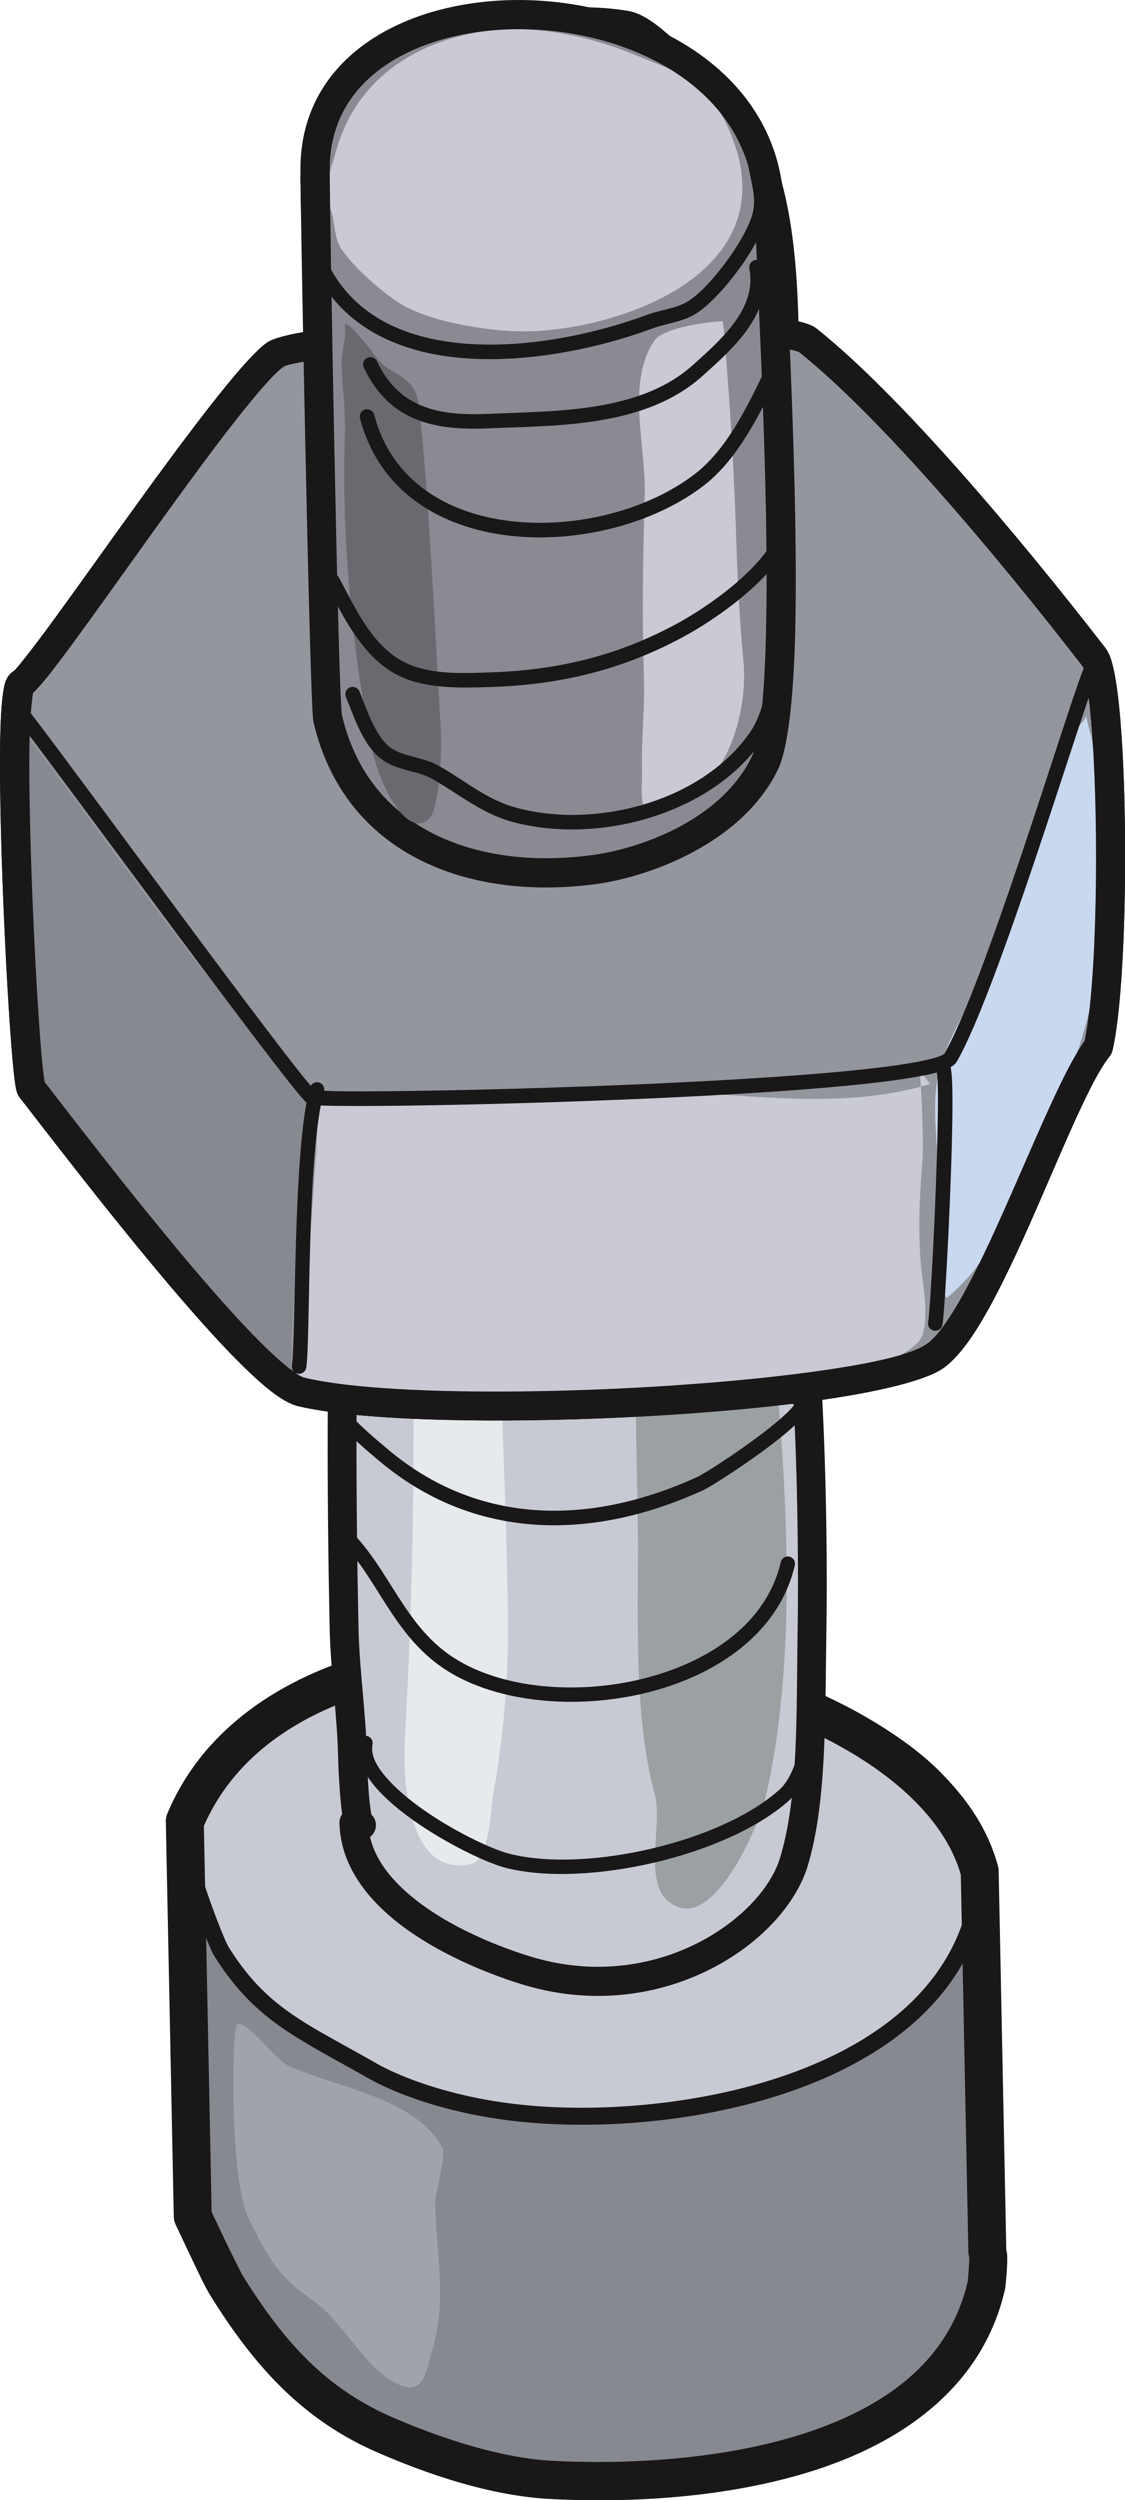 <?xml version="1.0" encoding="UTF-8" standalone="no"?>
<!-- Created with Inkscape (http://www.inkscape.org/) -->

<svg
   id="svg1621"
   width="54.875mm"
   height="121.938mm"
   version="1.1"
   viewBox="0 0 54.875 121.938"
   sodipodi:docname="2022-CA-06-nut-and-bolt-1.svg"
   inkscape:version="1.1.1 (3bf5ae0d25, 2021-09-20)"
   xmlns:inkscape="http://www.inkscape.org/namespaces/inkscape"
   xmlns:sodipodi="http://sodipodi.sourceforge.net/DTD/sodipodi-0.dtd"
   xmlns="http://www.w3.org/2000/svg"
   xmlns:svg="http://www.w3.org/2000/svg"
   xmlns:serif="http://www.serif.com/">
  <defs
     id="defs44" />
  <sodipodi:namedview
     id="namedview42"
     pagecolor="#ffffff"
     bordercolor="#666666"
     borderopacity="1.0"
     inkscape:pageshadow="2"
     inkscape:pageopacity="0.0"
     inkscape:pagecheckerboard="0"
     inkscape:document-units="mm"
     showgrid="false"
     inkscape:zoom="0.65709239"
     inkscape:cx="215.34262"
     inkscape:cy="250.34531"
     inkscape:window-width="1680"
     inkscape:window-height="1027"
     inkscape:window-x="2040"
     inkscape:window-y="22"
     inkscape:window-maximized="1"
     inkscape:current-layer="g8671" />
  <g
     id="layer1"
     transform="translate(134.408,26.234)">
    <g
       id="g8671"
       transform="matrix(1.804,0,0,1.804,-148.68,-26.03)">
      <path
         id="path847"
         d="m 14.097,61.659 c 1.071,1.723 2.442,3.555 4.57,3.941 1.337,0.242 2.768,1.296 4.218,1.327 4.092,0.086 10.839,-0.945 11.77,-5.277 0.097,-0.451 0.021,-0.897 0.021,-0.897 l -0.207,-10.282 c 0,0 -0.328,-1.603 -1.2,-2.493 -0.801,-0.816 -1.87,-1.435 -2.783,-1.874 -3.704,-1.779 -9.066,-2.224 -12.891,-0.85 -2.088,0.75 -4.656,1.72 -4.61,4.024 l -0.009,-0.16 0.215,10.684 c 0,0 0.742,1.595 0.906,1.858 z"
         style="fill:#878990;fill-rule:evenodd;stroke-width:0.28;stroke-linejoin:round;stroke-miterlimit:2" />
      <path
         id="path1441"
         d="m 12.912,49.083 c -0.329,0.346 0.816,3.29 0.979,3.553 1.071,1.723 2.188,2.151 4.07,3.228 0.659,0.377 2.189,1.013 4.372,1.187 4.229,0.338 10.916,-0.964 11.982,-5.676 0.598,-2.644 -1.988,-4.348 -3.898,-5.265 -3.704,-1.779 -9.066,-2.224 -12.891,-0.85 -2.088,0.75 -4.656,1.72 -4.61,4.024"
         style="color:#000000;fill:#c8cad3;stroke-width:0.456px;stroke-miterlimit:2;-inkscape-stroke:none" />
      <path
         id="path1443"
         d="m 22.305,44.223 c -1.718,0.031 -3.392,0.296 -4.855,0.822 -1.045,0.375 -2.225,0.807 -3.158,1.456 -0.855,0.595 -1.482,1.415 -1.566,2.499 -0.065,0.105 -0.1,0.213 -0.099,0.325 1.18e-4,0.139 0.021,0.294 0.054,0.467 0.067,0.346 0.186,0.76 0.321,1.171 0.134,0.411 0.284,0.818 0.411,1.141 0.063,0.161 0.121,0.301 0.169,0.411 0.048,0.11 0.079,0.181 0.118,0.244 1.1,1.769 2.28,2.235 4.15,3.305 0.695,0.397 2.248,1.039 4.466,1.216 2.146,0.172 4.899,-0.07 7.273,-0.958 2.375,-0.888 4.392,-2.442 4.947,-4.896 0.317,-1.402 -0.221,-2.582 -1.064,-3.488 -0.843,-0.906 -1.989,-1.57 -2.957,-2.034 -2.355,-1.131 -5.345,-1.731 -8.209,-1.68 z m 0.007,0.466 c 2.796,-0.046 5.731,0.535 8.007,1.627 0.941,0.452 2.044,1.099 2.822,1.935 0.778,0.836 1.234,1.831 0.953,3.072 -0.511,2.259 -2.37,3.712 -4.663,4.569 -2.292,0.857 -4.998,1.097 -7.08,0.93 -2.148,-0.172 -3.655,-0.801 -4.277,-1.158 -1.893,-1.083 -2.948,-1.474 -3.99,-3.151 -0.002,-0.003 -0.042,-0.082 -0.087,-0.184 -0.045,-0.103 -0.101,-0.239 -0.163,-0.396 -0.124,-0.314 -0.27,-0.715 -0.401,-1.115 -0.131,-0.401 -0.246,-0.803 -0.307,-1.115 -0.03,-0.156 -0.046,-0.29 -0.046,-0.379 -3.9e-5,-0.046 -0.005,-0.029 -0.002,-0.043 l 0.065,-0.001 c -0.021,-1.066 0.545,-1.802 1.407,-2.402 0.862,-0.6 2.01,-1.027 3.053,-1.402 a 0.229,0.227 88.849 0 0 -1.1e-5,-5.62e-4 c 1.405,-0.505 3.032,-0.758 4.71,-0.786 z"
         style="color:#000000;font-variation-settings:normal;fill:#1a1719;stroke-width:0.251;stroke-miterlimit:2;-inkscape-stroke:none;stop-color:#000000" />
      <path
         id="path855"
         d="m 22.429,44.035 c -1.835,-0.025 -3.639,0.212 -5.235,0.768 -2.128,0.742 -3.904,2.077 -4.759,4.118 a 0.518,0.513 88.849 0 0 -0.04,0.213 l 0.215,10.683 a 0.518,0.513 88.849 0 0 0.049,0.21 c 0,0 0.187,0.4 0.394,0.835 0.207,0.434 0.397,0.846 0.542,1.079 1.094,1.76 2.38,3.31 4.484,4.233 1.143,0.501 2.962,1.186 4.712,1.276 2.163,0.112 4.885,-0.025 7.26,-0.814 2.375,-0.789 4.454,-2.293 5.036,-4.865 a 0.518,0.513 88.849 0 0 0.01,-0.064 c 0.046,-0.465 0.055,-0.702 0.046,-0.867 -0.002,-0.042 -0.017,-0.088 -0.023,-0.127 l -0.206,-10.247 a 0.518,0.513 88.849 0 0 -0.018,-0.125 c -0.468,-1.749 -1.946,-3.154 -3.866,-4.199 -1.921,-1.044 -4.315,-1.737 -6.762,-1.996 -0.612,-0.065 -1.227,-0.102 -1.838,-0.111 z m -0.013,1.038 c 0.579,0.007 1.164,0.043 1.745,0.104 2.326,0.246 4.61,0.914 6.383,1.878 1.756,0.955 2.973,2.19 3.346,3.519 l 0.205,10.195 a 0.518,0.513 88.849 0 0 0.169,0.373 c -6.78e-4,-5.48e-4 -0.002,-0.001 -0.003,-0.002 -0.085,-0.079 -0.11,-0.146 -0.125,-0.186 -0.03,-0.08 -0.02,-0.086 -0.018,-0.057 0.003,0.054 -0.003,0.278 -0.039,0.663 -0.49,2.128 -2.172,3.369 -4.349,4.093 -2.184,0.726 -4.814,0.871 -6.887,0.764 -1.515,-0.078 -3.27,-0.716 -4.356,-1.192 -1.863,-0.817 -2.977,-2.148 -4.024,-3.833 a 0.518,0.513 88.849 0 0 -1.2e-5,-5.62e-4 c -0.019,-0.031 -0.282,-0.548 -0.486,-0.977 -0.18,-0.378 -0.307,-0.65 -0.343,-0.728 l -0.21,-10.433 c 0.732,-1.673 2.198,-2.803 4.106,-3.468 1.454,-0.507 3.149,-0.733 4.887,-0.711 z m 11.856,16.073 a 0.518,0.513 88.849 0 0 0.381,0.128 c 0,0 -0.148,-0.003 -0.219,-0.029 C 34.367,61.221 34.313,61.183 34.272,61.146 Z"
         style="color:#000000;font-variation-settings:normal;fill:#1a1719;stroke-width:0.251;stroke-miterlimit:2;-inkscape-stroke:none;stop-color:#000000" />
      <path
         id="path859"
         d="M 17.688,49.231 C 17.52,49.384 17.45,47.673 17.445,47.416 17.421,46.251 17.238,45.037 17.215,43.883 17.143,40.307 17.128,36.646 17.269,33.058 17.556,25.759 16.838,18.363 16.692,11.087 16.654,9.229 16.89,7.42 16.853,5.571 c -0.019,-0.944 -0.538,-1.799 0.081,-2.758 1.243,-1.926 5.798,-2.616 7.908,-2.243 0.492,0.087 1.025,0.74 1.447,0.979 3.494,1.979 2.694,7.441 2.873,11.034 0.067,1.345 0.122,2.683 0.149,4.031 0.138,6.864 -0.014,13.706 0.413,20.563 0.126,2.027 0.175,4.755 0.143,6.777 -0.037,2.319 0.019,4.598 -0.493,6.276 -0.572,1.876 -3.687,4.019 -7.234,2.928 -1.833,-0.564 -4.618,-1.914 -4.66,-3.997"
         style="fill:#c8cad3;fill-rule:evenodd;stroke-width:0.251;stroke-linejoin:round;stroke-miterlimit:2" />
      <path
         id="path861"
         d="m 17.164,48.932 c -0.048,0.067 -0.076,0.15 -0.074,0.239 0.019,0.941 0.517,1.757 1.26,2.429 1.028,0.93 2.529,1.583 3.676,1.936 2.257,0.694 4.349,0.152 5.792,-0.821 0.993,-0.669 1.677,-1.546 1.928,-2.366 0.521,-1.708 0.473,-4.026 0.51,-6.386 0.032,-2.031 -0.017,-4.772 -0.144,-6.808 -0.427,-6.851 -0.275,-13.688 -0.413,-20.546 -0.027,-1.352 -0.082,-2.693 -0.149,-4.042 -0.108,-2.176 0.133,-5.032 -0.413,-7.4 -0.387,-1.675 -1.161,-3.11 -2.658,-3.958 C 26.238,1.071 25.962,0.789 25.676,0.571 25.422,0.377 25.158,0.228 24.908,0.184 c -1.312,-0.232 -3.535,-0.073 -5.382,0.527 -1.284,0.417 -2.382,1.056 -2.92,1.889 -0.368,0.571 -0.405,1.109 -0.34,1.647 0.053,0.439 0.187,0.875 0.196,1.333 0.037,1.848 -0.198,3.658 -0.161,5.516 0.146,7.268 0.865,14.657 0.578,21.948 -0.141,3.595 -0.127,7.264 -0.055,10.848 0.023,1.154 0.207,2.368 0.23,3.533 0.004,0.176 0.037,1.006 0.109,1.508 z m 0.753,0.618 c 0.126,0.557 0.486,1.042 0.953,1.464 0.945,0.855 2.329,1.445 3.383,1.769 2,0.615 3.854,0.139 5.133,-0.723 0.822,-0.554 1.409,-1.264 1.616,-1.944 0.503,-1.649 0.44,-3.889 0.476,-6.167 0.032,-2.013 -0.017,-4.729 -0.142,-6.746 -0.427,-6.862 -0.276,-13.711 -0.414,-20.58 -0.027,-1.344 -0.082,-2.677 -0.148,-4.019 -0.089,-1.788 0.067,-4.041 -0.191,-6.093 C 28.339,4.579 27.735,2.82 26.098,1.893 25.87,1.764 25.611,1.528 25.344,1.308 25.153,1.15 24.964,0.992 24.774,0.958 c -1.221,-0.216 -3.29,-0.058 -5.009,0.501 -1.093,0.355 -2.049,0.861 -2.506,1.57 -0.307,0.476 -0.259,0.924 -0.181,1.373 0.066,0.381 0.156,0.764 0.164,1.162 0.037,1.848 -0.198,3.658 -0.161,5.516 0.146,7.284 0.865,14.688 0.577,21.995 -0.141,3.58 -0.126,7.232 -0.054,10.801 0.023,1.154 0.207,2.368 0.23,3.533 0.004,0.182 0.036,1.134 0.121,1.538 0.008,0.007 0.015,0.015 0.022,0.023 0.144,0.162 0.13,0.411 -0.03,0.556 -0.01,0.009 -0.02,0.018 -0.031,0.026 z"
         style="fill:#1a1719;fill-rule:evenodd;stroke-width:0.251;stroke-linejoin:round;stroke-miterlimit:2" />
      <path
         id="path863"
         d="m 20.683,16.844 c -0.173,-0.105 -1.167,0.219 -1.36,0.252 -1.346,0.225 -2.315,0.851 -2.528,1.999 -0.091,0.492 0.551,1.095 0.808,1.492 1.489,2.3 7.329,2.427 9.748,1.061 1.712,-0.967 1.161,-2.272 0.09,-3.269 -1.539,-1.432 -4.007,-1.867 -6.261,-1.822"
         style="fill:#e6eaed;fill-rule:evenodd;stroke-width:0.278;stroke-linejoin:round;stroke-miterlimit:2" />
      <path
         id="path867"
         d="m 18.215,7.785 c -0.324,1.368 0.13,3.162 0.2,4.527 0.201,3.879 0.284,7.799 0.362,11.681 0.074,3.659 0.211,7.325 0.284,10.991 0.079,3.95 0.022,8.008 -0.205,11.943 -0.057,0.989 0.054,3.736 1.783,3.357 0.52,-0.114 0.541,-1.517 0.599,-1.834 0.309,-1.705 0.441,-3.365 0.406,-5.098 -0.165,-8.19 -0.774,-16.358 -0.938,-24.551 -0.053,-2.646 0.084,-5.282 0.031,-7.918 -0.017,-0.846 -0.116,-2.263 -1.007,-2.682 -0.466,-0.219 -0.83,0.142 -1.268,0.151"
         style="fill:#e6eaed;fill-rule:evenodd;stroke-width:0.251;stroke-linejoin:round;stroke-miterlimit:2" />
      <path
         id="path869"
         d="m 28.272,7.159 c -0.659,0.215 -1.1,0.722 -1.744,0.968 -0.35,0.134 -1.126,0.262 -1.387,0.531 -0.136,0.14 -0.011,1.479 -0.031,1.635 -0.297,2.397 -0.286,4.749 -0.237,7.168 0.157,7.794 0.122,15.576 0.279,23.37 0.047,2.363 -0.159,5.302 0.47,7.594 0.201,0.733 -0.29,2.251 0.311,2.821 1.196,1.136 2.521,-2.082 2.677,-2.756 0.84,-3.628 0.595,-7.976 0.275,-11.63 -0.343,-3.914 -0.443,-7.811 -0.363,-11.743 0.085,-4.152 0.109,-8.299 0.258,-12.447 0.062,-1.72 -0.326,-3.561 -0.359,-5.208"
         style="fill:#9ba0a3;fill-rule:evenodd;stroke-width:0.251;stroke-linejoin:round;stroke-miterlimit:2" />
      <path
         id="path871"
         d="m 16.442,18.665 c 0.052,0.13 0.046,0.262 0.015,0.396 -0.037,0.162 -0.109,0.326 -0.18,0.489 -0.173,0.401 -0.321,0.805 -0.157,1.188 0.294,0.687 0.877,1.264 1.584,1.728 1.03,0.676 2.321,1.113 3.305,1.317 1.53,0.317 4.417,0.069 6.141,-0.977 0.723,-0.439 1.244,-1.018 1.407,-1.742 0.109,-0.485 0.06,-1.037 -0.207,-1.661 -0.043,-0.1 -0.157,-0.146 -0.256,-0.103 -0.099,0.043 -0.144,0.159 -0.101,0.259 0.228,0.533 0.278,1.004 0.185,1.418 -0.141,0.625 -0.603,1.113 -1.228,1.492 -1.645,0.998 -4.402,1.231 -5.862,0.929 -0.943,-0.196 -2.183,-0.613 -3.171,-1.261 -0.639,-0.419 -1.173,-0.934 -1.438,-1.554 -0.054,-0.127 -0.049,-0.257 -0.02,-0.388 0.036,-0.161 0.107,-0.323 0.177,-0.486 0.172,-0.4 0.324,-0.804 0.168,-1.191 -0.041,-0.1 -0.154,-0.149 -0.254,-0.108 -0.1,0.041 -0.147,0.156 -0.107,0.256 z"
         style="fill:#1a1719;fill-rule:evenodd;stroke-width:0.251;stroke-linejoin:round;stroke-miterlimit:2" />
      <path
         id="path889"
         d="m 29.399,37.852 c -0.006,0.01 -0.013,0.019 -0.02,0.028 -0.087,0.112 -0.225,0.245 -0.392,0.389 -0.728,0.629 -1.992,1.443 -2.212,1.544 -2.904,1.333 -5.935,1.319 -8.375,-0.741 -0.24,-0.203 -0.881,-0.726 -1.24,-1.187 -0.124,-0.158 -0.221,-0.3 -0.219,-0.415 0.001,-0.109 -0.085,-0.198 -0.192,-0.2 -0.107,-0.002 -0.196,0.085 -0.197,0.194 -0.003,0.179 0.111,0.418 0.303,0.664 0.377,0.482 1.045,1.033 1.296,1.245 2.56,2.161 5.739,2.196 8.786,0.797 0.213,-0.098 1.375,-0.839 2.144,-1.47 0.353,-0.289 0.622,-0.562 0.709,-0.743 0.058,-0.121 0.055,-0.226 0.02,-0.304 -0.044,-0.098 -0.164,-0.201 -0.422,-0.196 -0.108,0.002 -0.193,0.092 -0.191,0.201 0.002,0.109 0.091,0.195 0.199,0.193 z"
         style="fill:#1a1719;fill-rule:evenodd;stroke-width:0.251;stroke-linejoin:round;stroke-miterlimit:2" />
      <path
         id="path893"
         d="m 17.601,46.974 c -0.084,0.428 0.154,0.912 0.591,1.371 0.923,0.969 2.712,1.872 3.416,2.047 2.165,0.538 5.978,-0.332 7.638,-1.828 0.261,-0.235 0.412,-0.55 0.538,-0.886 0.11,-0.295 0.201,-0.607 0.356,-0.875 0.054,-0.094 0.023,-0.214 -0.07,-0.269 -0.093,-0.055 -0.212,-0.023 -0.266,0.07 -0.166,0.287 -0.266,0.618 -0.384,0.934 -0.103,0.276 -0.219,0.539 -0.432,0.732 -1.583,1.427 -5.221,2.252 -7.286,1.74 -0.666,-0.165 -2.356,-1.021 -3.228,-1.937 -0.332,-0.349 -0.554,-0.697 -0.49,-1.022 0.021,-0.106 -0.048,-0.21 -0.153,-0.231 -0.105,-0.021 -0.208,0.048 -0.229,0.155 z"
         style="fill:#1a1719;fill-rule:evenodd;stroke-width:0.251;stroke-linejoin:round;stroke-miterlimit:2" />
      <path
         id="path913"
         d="m 17.114,41.55 c 0.51,0.509 0.858,1.131 1.246,1.733 0.409,0.636 0.86,1.252 1.553,1.716 1.624,1.086 4.402,1.187 6.545,0.307 1.45,-0.595 2.605,-1.635 2.944,-3.098 0.024,-0.106 -0.041,-0.211 -0.145,-0.236 -0.105,-0.025 -0.209,0.041 -0.234,0.147 -0.31,1.34 -1.383,2.278 -2.711,2.823 -2.024,0.831 -4.649,0.756 -6.183,-0.27 -0.646,-0.432 -1.061,-1.01 -1.442,-1.602 -0.403,-0.626 -0.769,-1.269 -1.298,-1.798 -0.077,-0.076 -0.2,-0.076 -0.275,0.002 -0.076,0.077 -0.075,0.202 0.002,0.278 z"
         style="fill:#1a1719;fill-rule:evenodd;stroke-width:0.251;stroke-linejoin:round;stroke-miterlimit:2" />
      <path
         id="path919"
         d="m 14.29,54.686 c -0.089,0.287 -0.189,4.175 0.372,5.243 0.495,0.943 0.714,1.467 1.644,2.103 0.939,0.642 1.41,1.86 2.36,2.311 0.738,0.351 0.787,-0.445 0.917,-0.864 0.429,-1.377 0.126,-2.572 0.097,-4.007 -0.007,-0.335 0.311,-1.29 0.192,-1.517 -0.719,-1.369 -2.941,-1.639 -4.183,-2.23 -0.365,-0.173 -1.275,-1.443 -1.4,-1.04 z"
         style="fill:#a1a3ab;fill-rule:evenodd;stroke-width:0.139;stroke-linejoin:round;stroke-miterlimit:2" />
      <path
         id="path11122"
         d="m 37.607,28.197 c 0.503,-2.2 0.413,-9.862 -0.12,-10.551 -2.352,-3.038 -5.522,-6.801 -7.746,-8.57 -0.796,-0.633 -13.469,-0.227 -14.379,0.395 -1.247,0.851 -6.267,8.513 -6.882,8.904 -0.442,0.281 0.09,10.699 0.277,10.941 1.563,2.018 6.067,7.909 7.301,8.202 3.514,0.833 15.296,0.205 17.099,-0.943 1.429,-0.909 3.378,-7.035 4.452,-8.379 z"
         style="fill:#94969e;fill-rule:evenodd;stroke-width:0.453;stroke-linejoin:round;stroke-miterlimit:2"
         serif:id="path1112" />
      <path
         id="path11142"
         d="m 37.992,28.285 c -0.013,0.058 -0.039,0.112 -0.077,0.159 -0.634,0.793 -1.569,3.287 -2.527,5.343 -0.399,0.857 -0.801,1.641 -1.185,2.213 -0.287,0.427 -0.573,0.742 -0.836,0.909 -0.565,0.359 -2.063,0.691 -3.989,0.926 -4.349,0.531 -10.928,0.657 -13.414,0.068 -0.185,-0.044 -0.436,-0.178 -0.726,-0.404 -0.359,-0.28 -0.804,-0.708 -1.296,-1.229 -1.854,-1.968 -4.401,-5.293 -5.5,-6.712 -0.024,-0.03 -0.065,-0.095 -0.091,-0.204 -0.029,-0.12 -0.065,-0.408 -0.101,-0.817 -0.17,-1.916 -0.394,-6.684 -0.326,-8.95 0.019,-0.622 0.067,-1.072 0.132,-1.259 0.055,-0.159 0.144,-0.243 0.21,-0.285 0.058,-0.037 0.156,-0.163 0.302,-0.345 0.432,-0.538 1.131,-1.51 1.918,-2.61 1.729,-2.417 3.889,-5.422 4.652,-5.943 0.149,-0.102 0.562,-0.221 1.175,-0.311 2.108,-0.307 6.883,-0.511 10.148,-0.464 1.243,0.018 2.269,0.073 2.857,0.17 0.343,0.057 0.569,0.147 0.668,0.227 2.243,1.783 5.442,5.574 7.813,8.637 0.052,0.067 0.108,0.172 0.155,0.317 0.073,0.224 0.138,0.579 0.191,1.03 0.284,2.419 0.256,7.749 -0.152,9.534 z M 29.508,9.397 c -0.026,-0.008 -0.185,-0.055 -0.319,-0.077 -0.564,-0.093 -1.549,-0.143 -2.74,-0.16 -2.825,-0.041 -6.793,0.108 -9.137,0.349 -0.588,0.061 -1.072,0.126 -1.405,0.197 -0.158,0.034 -0.272,0.056 -0.324,0.092 -0.207,0.141 -0.521,0.491 -0.91,0.964 -0.979,1.191 -2.361,3.132 -3.544,4.786 -0.798,1.115 -1.506,2.1 -1.944,2.645 -0.156,0.194 -0.289,0.339 -0.385,0.428 -0.017,0.125 -0.071,0.562 -0.084,0.989 -0.067,2.243 0.155,6.961 0.323,8.857 0.026,0.287 0.064,0.573 0.078,0.669 1.114,1.44 3.591,4.669 5.402,6.591 0.458,0.486 0.871,0.887 1.206,1.147 0.173,0.135 0.313,0.232 0.423,0.258 2.434,0.577 8.877,0.437 13.135,-0.083 1.763,-0.215 3.143,-0.479 3.66,-0.808 0.194,-0.124 0.392,-0.368 0.604,-0.683 0.365,-0.543 0.745,-1.291 1.125,-2.106 0.959,-2.06 1.914,-4.535 2.568,-5.427 0.331,-1.582 0.381,-5.641 0.209,-8.187 -0.045,-0.656 -0.103,-1.209 -0.178,-1.591 -0.034,-0.177 -0.054,-0.306 -0.097,-0.361 -2.328,-3.007 -5.46,-6.733 -7.666,-8.491 z"
         style="fill:#1a1719;fill-rule:evenodd;stroke-width:0.453;stroke-linejoin:round;stroke-miterlimit:2"
         serif:id="path1114" />
      <path
         id="path11182"
         d="m 8.327,19.39 c 1.834,2.318 3.571,4.902 5.449,7.197 0.757,0.925 1.696,1.764 2.354,2.708 0.185,0.265 0.029,0.718 0.023,1.003 -0.02,0.947 -0.076,1.88 -0.146,2.822 -0.072,0.982 -0.157,1.97 -0.219,2.959 -0.01,0.153 0.072,0.965 -0.13,1.026 -0.332,0.101 -0.875,-0.847 -1.011,-1.025 -0.729,-0.954 -1.509,-1.839 -2.241,-2.788 -1.095,-1.421 -2.53,-2.31 -3.388,-3.886 -0.403,-0.74 -0.391,-1.813 -0.483,-2.631 -0.257,-2.302 -0.506,-4.772 -0.148,-6.819"
         style="fill:#878990;fill-rule:evenodd;stroke-width:0.453;stroke-linejoin:round;stroke-miterlimit:2"
         serif:id="path1118" />
      <path
         id="path11222"
         d="m 37.386,19.708 c 0.034,-0.097 0.15,0.95 0.167,1.078 0.119,0.902 0.304,1.937 0.296,2.849 -0.026,2.886 -0.935,5.432 -2.144,8.018 -0.415,0.888 -0.886,1.869 -1.502,2.636 -0.066,0.083 -0.669,0.739 -0.713,0.675 -0.094,-0.135 -0.012,-0.869 -0.023,-1.003 -0.067,-0.781 -0.203,-1.495 -0.197,-2.282 0.009,-0.974 -0.217,-2.026 0.075,-2.984 0.359,-1.177 1.158,-2.165 1.62,-3.314 0.49,-1.219 0.722,-2.48 1.19,-3.689 0.226,-0.585 0.419,-1.272 0.667,-1.832 0.094,-0.212 0.428,-0.464 0.455,-0.62"
         style="fill:#c8d8ee;fill-rule:evenodd;stroke-width:0.453;stroke-linejoin:round;stroke-miterlimit:2"
         serif:id="path1122" />
      <path
         id="path11262"
         d="m 32.73,28.738 c 0.075,-0.256 0.162,2.039 0.126,2.469 -0.088,1.058 -0.146,2.295 0.01,3.349 0.054,0.363 0.166,1.339 -0.135,1.625 -0.973,0.921 -2.4,0.672 -3.583,0.925 -1.028,0.22 -2.045,0.108 -3.071,0.265 -1.118,0.171 -2.183,0.506 -3.292,0.675 -0.96,0.146 -2.169,-0.015 -3.117,-0.043 -0.902,-0.027 -1.752,-0.005 -2.65,-0.162 -0.219,-0.038 -0.933,-0.145 -1.016,-0.427 -0.288,-0.972 0.076,-2.099 0.196,-3.113 0.125,-1.062 0.173,-2.139 0.261,-3.201 0.029,-0.35 -0.007,-1.21 0.214,-1.511 0.17,-0.232 0.778,0.007 0.988,0.022 1.085,0.078 2.182,-0.012 3.27,0.02 1.398,0.041 2.769,-0.295 4.164,-0.274 2.632,0.038 5.408,0.612 7.963,-0.162"
         style="fill:#c9cad3;fill-rule:evenodd;stroke-width:0.453;stroke-linejoin:round;stroke-miterlimit:2"
         serif:id="path1126" />
      <path
         id="path11302"
         d="m 33.615,28.75 c 0.032,0.115 0.05,0.453 0.05,0.926 6.62e-4,1.792 -0.199,5.617 -0.27,6.025 -0.019,0.108 -0.121,0.18 -0.229,0.161 -0.107,-0.019 -0.179,-0.121 -0.16,-0.229 0.062,-0.354 0.218,-3.293 0.256,-5.209 0.016,-0.797 0.016,-1.412 -0.027,-1.569 -0.029,-0.105 0.032,-0.214 0.137,-0.243 0.105,-0.029 0.214,0.032 0.243,0.138 z"
         style="fill:#1a1719;fill-rule:evenodd;stroke-width:0.431;stroke-linejoin:round;stroke-miterlimit:2"
         serif:id="path1130" />
      <path
         id="path11322"
         d="m 16.671,29.4 c -0.469,1.631 -0.363,6.794 -0.48,7.465 -0.019,0.108 -0.121,0.18 -0.228,0.161 -0.107,-0.019 -0.179,-0.121 -0.16,-0.229 0.118,-0.676 0.018,-5.867 0.49,-7.507 0.03,-0.105 0.139,-0.166 0.244,-0.135 0.105,0.03 0.165,0.14 0.135,0.244 z"
         style="fill:#1a1719;fill-rule:evenodd;stroke-width:0.431;stroke-linejoin:round;stroke-miterlimit:2"
         serif:id="path1132" />
      <path
         id="path11342"
         d="m 8.326,19.283 c -0.056,-0.044 -0.086,-0.115 -0.073,-0.19 0.016,-0.094 0.074,-0.139 0.144,-0.158 0.032,-0.009 0.089,-0.018 0.157,0.024 0.01,0.006 0.031,0.021 0.057,0.049 0.032,0.034 0.101,0.121 0.202,0.252 1.172,1.52 6.903,9.378 7.609,10.105 0.101,0.006 0.446,0.025 0.863,0.027 2.319,0.014 8.345,-0.134 12.389,-0.45 1.504,-0.117 2.731,-0.257 3.385,-0.421 0.128,-0.032 0.232,-0.065 0.309,-0.099 0.031,-0.014 0.068,-0.037 0.078,-0.044 1.079,-1.881 3.235,-9.043 3.721,-10.303 0.042,-0.109 0.076,-0.18 0.096,-0.212 0.022,-0.034 0.045,-0.054 0.061,-0.065 0.064,-0.047 0.125,-0.046 0.173,-0.033 0.049,0.013 0.102,0.043 0.134,0.118 0.033,0.078 0.011,0.165 -0.047,0.22 -0.012,0.027 -0.031,0.07 -0.047,0.114 -0.49,1.27 -2.67,8.49 -3.753,10.368 -0.027,0.046 -0.072,0.095 -0.142,0.139 -0.097,0.061 -0.261,0.124 -0.486,0.18 -0.666,0.167 -1.917,0.312 -3.45,0.432 -4.564,0.357 -11.645,0.5 -13.115,0.439 -0.15,-0.006 -0.249,-0.017 -0.291,-0.027 -0.054,-0.013 -0.085,-0.036 -0.102,-0.05 -0.516,-0.452 -6.495,-8.637 -7.698,-10.196 -0.08,-0.104 -0.152,-0.191 -0.174,-0.218 z m 0.313,-0.111 c -0.016,0.075 -0.061,0.116 -0.116,0.137 0.057,-0.024 0.101,-0.073 0.116,-0.137 z m 28.692,-1.054 c -0.023,-0.016 -0.044,-0.039 -0.059,-0.072 0.014,0.029 0.035,0.053 0.059,0.072 z"
         style="fill:#1a1719;fill-rule:evenodd;stroke-width:0.431;stroke-linejoin:round;stroke-miterlimit:2"
         serif:id="path1134" />
      <path
         id="path11362"
         d="m 37.992,28.285 c -0.013,0.058 -0.039,0.112 -0.077,0.159 -0.634,0.793 -1.569,3.286 -2.527,5.344 -0.399,0.857 -0.801,1.641 -1.185,2.212 -0.287,0.427 -0.573,0.742 -0.836,0.909 -0.565,0.359 -2.063,0.69 -3.989,0.925 -4.349,0.531 -10.928,0.657 -13.414,0.067 -0.185,-0.044 -0.436,-0.178 -0.726,-0.403 -0.359,-0.28 -0.804,-0.708 -1.296,-1.229 -1.854,-1.968 -4.401,-5.292 -5.5,-6.712 -0.024,-0.03 -0.065,-0.095 -0.091,-0.204 -0.029,-0.12 -0.065,-0.408 -0.101,-0.817 -0.17,-1.916 -0.394,-6.684 -0.326,-8.95 0.019,-0.622 0.067,-1.072 0.132,-1.259 0.055,-0.159 0.144,-0.243 0.21,-0.285 0.058,-0.037 0.156,-0.163 0.302,-0.345 0.432,-0.538 1.131,-1.51 1.918,-2.61 1.729,-2.417 3.889,-5.423 4.652,-5.943 0.149,-0.102 0.562,-0.221 1.175,-0.31 2.108,-0.307 6.883,-0.511 10.148,-0.464 1.243,0.018 2.269,0.073 2.857,0.171 0.343,0.056 0.569,0.147 0.668,0.227 2.243,1.783 5.441,5.574 7.813,8.637 0.052,0.067 0.108,0.172 0.155,0.317 0.073,0.224 0.138,0.579 0.191,1.03 0.284,2.419 0.256,7.749 -0.152,9.535 z M 29.508,9.397 c -0.026,-0.008 -0.185,-0.055 -0.319,-0.077 -0.564,-0.093 -1.549,-0.143 -2.74,-0.16 -2.825,-0.041 -6.793,0.107 -9.137,0.349 -0.588,0.06 -1.072,0.126 -1.405,0.197 -0.158,0.034 -0.272,0.056 -0.324,0.092 -0.207,0.141 -0.521,0.492 -0.91,0.964 -0.979,1.19 -2.361,3.132 -3.544,4.786 -0.798,1.115 -1.506,2.101 -1.944,2.646 -0.156,0.195 -0.289,0.339 -0.385,0.429 -0.017,0.125 -0.071,0.562 -0.084,0.989 -0.067,2.243 0.155,6.961 0.323,8.857 0.026,0.287 0.064,0.573 0.078,0.669 1.114,1.44 3.591,4.669 5.402,6.591 0.458,0.486 0.871,0.887 1.206,1.148 0.173,0.135 0.313,0.232 0.424,0.258 2.434,0.577 8.877,0.437 13.135,-0.083 1.763,-0.216 3.143,-0.479 3.66,-0.808 0.194,-0.123 0.392,-0.367 0.604,-0.683 0.365,-0.543 0.745,-1.291 1.125,-2.106 0.959,-2.06 1.914,-4.535 2.568,-5.427 0.331,-1.582 0.381,-5.641 0.209,-8.187 -0.045,-0.656 -0.103,-1.209 -0.178,-1.591 -0.034,-0.177 -0.054,-0.306 -0.097,-0.361 -2.328,-3.007 -5.46,-6.733 -7.666,-8.491 z"
         style="fill:#1a1719;fill-rule:evenodd;stroke-width:0.431;stroke-linejoin:round;stroke-miterlimit:2"
         serif:id="path1136" />
      <path
         id="path938"
         d="m 28.717,5.511 c 0.073,2.816 0.747,13.211 -0.129,15.014 -0.905,1.863 -3.271,2.693 -4.619,2.873 -3.241,0.432 -6.414,-0.712 -7.198,-4.089 -0.1,-0.43 -0.35,-14.155 -0.34,-14.911 0.079,-5.903 12.119,-5.391 12.286,1.114 z"
         style="fill:#8a8b92;fill-rule:evenodd;stroke-width:0.265;stroke-linejoin:round;stroke-miterlimit:2" />
      <path
         id="path11862"
         d="m 27.302,2.772 c 2.61,4.474 -2.942,6.197 -5.531,6.068 -0.892,-0.045 -2.264,-0.272 -3.029,-0.74 -0.477,-0.293 -1.258,-0.97 -1.597,-1.476 -0.217,-0.327 -0.159,-0.745 -0.306,-1.102 -0.208,-0.505 0.024,-1.07 0.172,-1.59 0.644,-2.258 2.7,-3.108 4.362,-3.238 1.237,-0.096 2.6,0.211 3.765,0.699 0.706,0.297 1.704,0.593 2.164,1.379 z"
         style="font-variation-settings:normal;opacity:1;vector-effect:none;fill:#c9cad3;fill-opacity:1;fill-rule:evenodd;stroke-width:0.453;stroke-linecap:butt;stroke-linejoin:round;stroke-miterlimit:2;stroke-dasharray:none;stroke-dashoffset:0;stroke-opacity:1;-inkscape-stroke:none;stop-color:#000000;stop-opacity:1"
         serif:id="path1186" />
      <path
         id="path941"
         d="m 29.112,5.501 c 0.051,1.973 0.397,7.669 0.299,11.528 -0.044,1.729 -0.192,3.102 -0.468,3.669 -0.967,1.99 -3.482,2.9 -4.922,3.092 -3.449,0.46 -6.801,-0.798 -7.636,-4.392 -0.1,-0.432 -0.36,-14.245 -0.35,-15.004 0.034,-2.567 2.113,-4.055 4.649,-4.419 3.717,-0.535 8.32,1.382 8.427,5.526 z m -0.79,0.02 c -0.046,-1.8 -1.087,-3.095 -2.51,-3.89 -1.471,-0.82 -3.347,-1.114 -5.014,-0.874 -2.131,0.308 -3.943,1.49 -3.971,3.646 -0.01,0.751 0.23,14.389 0.33,14.816 0.734,3.161 3.727,4.192 6.761,3.787 1.255,-0.167 3.472,-0.919 4.316,-2.654 0.251,-0.515 0.349,-1.77 0.388,-3.343 0.098,-3.846 -0.248,-9.52 -0.299,-11.488 z"
         style="fill:#1a1719;fill-rule:evenodd;stroke-width:0.265;stroke-linejoin:round;stroke-miterlimit:2" />
      <path
         id="path944"
         d="m 27.484,8.791 c 0.14,1.744 0.264,3.513 0.32,5.263 0.04,1.247 0.088,2.478 0.21,3.718 0.117,1.192 -0.349,3.176 -1.596,3.639 -0.136,0.05 -0.88,0.533 -1.024,0.396 -0.199,-0.188 -0.115,-0.763 -0.122,-0.995 -0.028,-0.88 0.079,-1.754 0.05,-2.636 -0.053,-1.638 -0.026,-3.273 0.022,-4.906 0.039,-1.3 -0.513,-3.06 0.271,-4.188 0.228,-0.327 1.44,-0.499 1.832,-0.511"
         style="fill:#c9cad3;fill-rule:evenodd;stroke-width:0.265;stroke-linejoin:round;stroke-miterlimit:2" />
      <path
         id="path11802"
         d="m 17.238,8.726 c -0.04,-0.337 0.717,0.634 0.812,0.772 0.417,0.601 1.085,0.468 1.19,1.37 0.258,2.23 0.431,6.012 0.593,8.801 0.028,0.472 -0.034,2.124 -0.335,2.372 -0.642,0.531 -1.344,-1.07 -1.496,-1.769 -0.559,-2.56 -0.868,-5.986 -0.764,-8.613 0.024,-0.602 -0.075,-1.416 -0.092,-1.951 -0.003,-0.096 0.073,-0.684 0.095,-0.684"
         style="fill:#696a70;fill-rule:evenodd;stroke-width:0.214;stroke-linejoin:round;stroke-miterlimit:2"
         serif:id="path1180" />
      <path
         id="path949"
         d="m 29.192,17.973 c -0.232,0.651 -0.263,1.344 -0.68,1.944 -1.387,1.993 -4.43,2.81 -6.728,2.195 -0.86,-0.23 -1.461,-0.76 -2.202,-1.176 -0.192,-0.107 -0.409,-0.156 -0.623,-0.213 -0.253,-0.068 -0.503,-0.145 -0.719,-0.301 -0.204,-0.146 -0.375,-0.373 -0.517,-0.631 -0.194,-0.352 -0.336,-0.761 -0.459,-1.061 -0.041,-0.101 0.007,-0.216 0.108,-0.258 0.101,-0.041 0.216,0.007 0.258,0.108 0.118,0.288 0.253,0.682 0.439,1.019 0.112,0.203 0.24,0.385 0.401,0.501 0.177,0.127 0.384,0.185 0.591,0.24 0.246,0.066 0.494,0.127 0.714,0.251 0.712,0.399 1.284,0.917 2.111,1.138 2.15,0.575 5.004,-0.174 6.301,-2.039 0.397,-0.57 0.412,-1.232 0.633,-1.851 0.037,-0.103 0.15,-0.156 0.252,-0.12 0.103,0.037 0.156,0.15 0.12,0.252 z"
         style="fill:#1a1719;fill-rule:evenodd;stroke-width:0.265;stroke-linejoin:round;stroke-miterlimit:2" />
      <path
         id="path957"
         d="m 29.354,14.126 c -0.074,0.476 -0.41,0.977 -0.861,1.433 -0.642,0.65 -1.51,1.221 -2.08,1.532 -1.651,0.899 -3.331,1.309 -5.23,1.37 -0.788,0.025 -1.757,0.059 -2.493,-0.307 -0.969,-0.482 -1.483,-1.575 -1.967,-2.475 -0.052,-0.097 -0.016,-0.215 0.08,-0.269 0.096,-0.051 0.216,-0.015 0.268,0.082 0.447,0.832 0.898,1.863 1.794,2.308 0.68,0.338 1.576,0.289 2.304,0.265 1.835,-0.059 3.458,-0.453 5.054,-1.322 0.545,-0.297 1.375,-0.841 1.988,-1.463 0.386,-0.39 0.689,-0.807 0.752,-1.214 0.017,-0.11 0.118,-0.182 0.226,-0.164 0.107,0.015 0.181,0.117 0.164,0.224 z"
         style="fill:#1a1719;fill-rule:evenodd;stroke-width:0.265;stroke-linejoin:round;stroke-miterlimit:2" />
      <path
         id="path963"
         d="m 28.891,10.185 c -0.478,0.984 -1.064,2.148 -1.952,2.831 -1.337,1.028 -3.389,1.565 -5.235,1.356 -1.877,-0.211 -3.537,-1.19 -4.058,-3.173 -0.028,-0.106 0.035,-0.214 0.141,-0.241 0.105,-0.027 0.214,0.036 0.241,0.141 0.476,1.811 2.006,2.688 3.721,2.88 1.745,0.199 3.686,-0.305 4.95,-1.277 0.841,-0.647 1.385,-1.756 1.838,-2.689 0.048,-0.1 0.166,-0.141 0.264,-0.091 0.098,0.047 0.139,0.166 0.091,0.263 z"
         style="fill:#1a1719;fill-rule:evenodd;stroke-width:0.265;stroke-linejoin:round;stroke-miterlimit:2" />
      <path
         id="path969"
         d="m 28.56,7.074 c 0.128,0.648 -0.088,1.225 -0.451,1.734 -0.339,0.474 -0.808,0.888 -1.208,1.247 -0.775,0.696 -1.766,1.034 -2.806,1.203 -1.01,0.166 -2.065,0.17 -3,0.211 -1.481,0.064 -2.671,-0.215 -3.347,-1.646 -0.047,-0.097 -0.005,-0.215 0.094,-0.261 0.099,-0.048 0.217,-0.004 0.263,0.093 0.597,1.264 1.665,1.477 2.973,1.422 0.92,-0.04 1.959,-0.047 2.953,-0.207 0.964,-0.159 1.887,-0.463 2.606,-1.106 0.381,-0.342 0.828,-0.735 1.151,-1.184 0.299,-0.42 0.491,-0.894 0.385,-1.428 -0.021,-0.108 0.049,-0.212 0.156,-0.234 0.107,-0.019 0.211,0.049 0.232,0.158 z"
         style="fill:#1a1719;fill-rule:evenodd;stroke-width:0.265;stroke-linejoin:round;stroke-miterlimit:2" />
      <path
         id="path972"
         d="m 28.5,3.823 c -0.017,0.296 0.05,0.573 0.108,0.846 0.066,0.315 0.119,0.624 0.066,0.948 -0.052,0.316 -0.251,0.737 -0.519,1.159 -0.392,0.619 -0.93,1.238 -1.327,1.525 -0.415,0.298 -0.846,0.307 -1.295,0.473 -1.638,0.609 -4.089,1.1 -6.097,0.646 -1.377,-0.315 -2.548,-1.068 -3.139,-2.51 -0.291,-0.712 -0.241,-1.486 -0.265,-2.241 -0.004,-0.109 0.082,-0.202 0.191,-0.206 0.109,-0.004 0.2,0.084 0.204,0.193 0.023,0.707 -0.037,1.436 0.236,2.103 0.537,1.311 1.609,1.99 2.86,2.274 1.934,0.441 4.294,-0.045 5.872,-0.631 0.222,-0.082 0.439,-0.123 0.653,-0.183 0.186,-0.049 0.369,-0.113 0.548,-0.241 0.367,-0.262 0.86,-0.842 1.224,-1.413 0.235,-0.37 0.418,-0.737 0.463,-1.013 0.045,-0.273 -0.007,-0.535 -0.063,-0.802 -0.064,-0.307 -0.134,-0.619 -0.116,-0.949 0.006,-0.109 0.1,-0.192 0.208,-0.185 0.109,0.004 0.192,0.098 0.186,0.207 z"
         style="fill:#1a1719;fill-rule:evenodd;stroke-width:0.265;stroke-linejoin:round;stroke-miterlimit:2" />
    </g>
  </g>
</svg>
